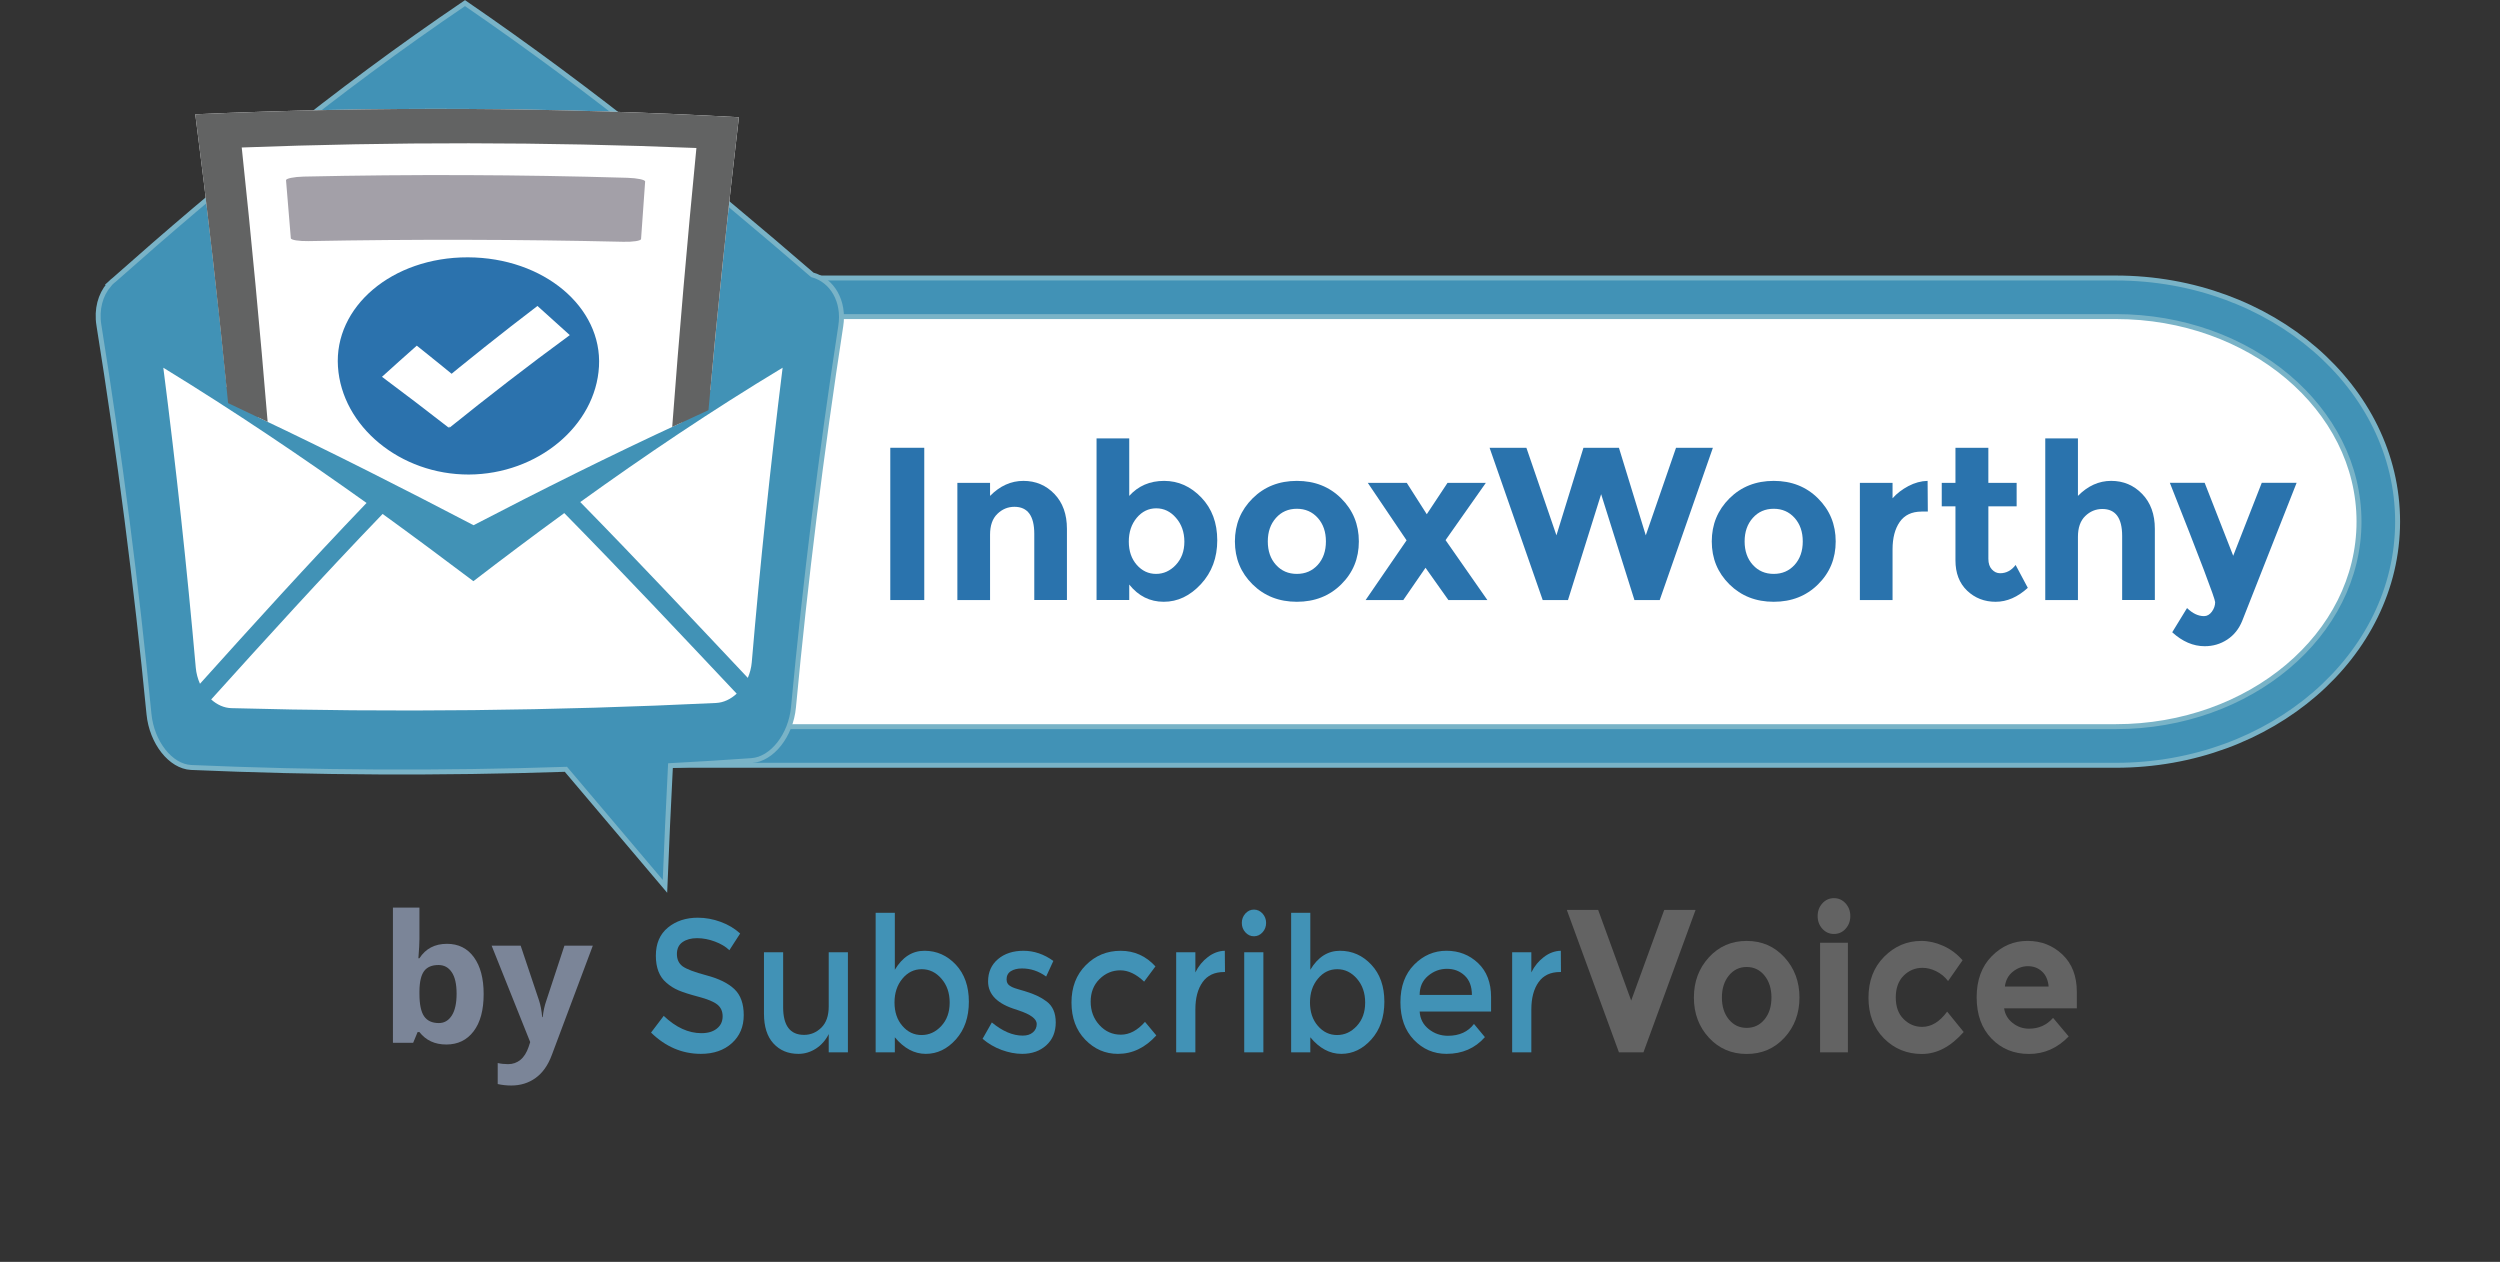 <?xml version="1.0" encoding="utf-8"?>
<!-- Generator: Adobe Illustrator 16.0.0, SVG Export Plug-In . SVG Version: 6.00 Build 0)  -->
<!DOCTYPE svg PUBLIC "-//W3C//DTD SVG 1.1//EN" "http://www.w3.org/Graphics/SVG/1.1/DTD/svg11.dtd">
<svg version="1.1" id="Layer_1" xmlns="http://www.w3.org/2000/svg" xmlns:xlink="http://www.w3.org/1999/xlink" x="0px" y="0px"
	 width="252.936px" height="127.667px" viewBox="0 0 252.936 127.667" enable-background="new 0 0 252.936 127.667"
	 xml:space="preserve">
<rect x="0" y="0" width="252.936" height="127.667" fill="#333333" stroke="none"/>
<g>
	<path fill="#FFFFFF" d="M240.62,52.776c0,12.533-11.893,22.695-26.555,22.695H47.402c-14.664,0-26.554-10.162-26.554-22.695l0,0
		c0-12.536,11.89-22.698,26.554-22.698h166.666C228.73,30.078,240.62,40.24,240.62,52.776L240.62,52.776z"/>
	<path fill="#4192B6" stroke="#79B3C7" stroke-width="0.5" stroke-miterlimit="10" d="M214.068,77.427H47.402
		c-15.718,0-28.508-11.059-28.508-24.648c0-13.595,12.791-24.651,28.508-24.651h166.666c15.725,0,28.508,11.057,28.508,24.651
		C242.573,66.369,229.79,77.427,214.068,77.427z M47.402,32.03c-13.562,0-24.601,9.307-24.601,20.746s11.036,20.742,24.601,20.742
		h166.666c13.566,0,24.603-9.303,24.603-20.742S227.636,32.03,214.068,32.03H47.402z"/>
</g>
<g>
	<path fill="#2A73AD" d="M90.074,45.303h3.438v15.406h-3.438V45.303z"/>
	<path fill="#2A73AD" d="M100.168,54.098v6.611h-3.307V48.852h3.307v1.321c1-1.013,2.121-1.52,3.371-1.52
		c1.248,0,2.294,0.441,3.141,1.324c0.846,0.881,1.266,2.061,1.266,3.525v7.206h-3.304v-6.7c0-1.819-0.671-2.732-2.007-2.732
		c-0.66,0-1.238,0.238-1.727,0.715C100.413,52.469,100.168,53.172,100.168,54.098z"/>
	<path fill="#2A73AD" d="M117.777,48.653c1.442,0,2.695,0.564,3.77,1.685c1.074,1.124,1.608,2.568,1.608,4.331
		c0,1.763-0.552,3.24-1.652,4.43c-1.103,1.19-2.354,1.785-3.757,1.785c-1.406,0-2.568-0.58-3.496-1.743v1.566h-3.307V44.354h3.307
		v5.818C115.162,49.16,116.337,48.653,117.777,48.653z M114.206,54.792c0,0.96,0.27,1.747,0.806,2.359
		c0.537,0.609,1.187,0.913,1.95,0.913c0.762,0,1.434-0.304,2.005-0.913c0.574-0.612,0.861-1.396,0.861-2.348
		c0-0.956-0.283-1.759-0.842-2.404c-0.557-0.648-1.227-0.97-2.004-0.97c-0.778,0-1.436,0.321-1.973,0.959
		C114.475,53.03,114.206,53.828,114.206,54.792z"/>
	<path fill="#2A73AD" d="M137.481,54.78c0,1.721-0.594,3.168-1.785,4.343c-1.189,1.176-2.684,1.762-4.486,1.762
		c-1.798,0-3.294-0.586-4.483-1.762c-1.189-1.175-1.786-2.622-1.786-4.343c0-1.72,0.596-3.168,1.786-4.354
		c1.189-1.184,2.687-1.773,4.483-1.773c1.804,0,3.297,0.59,4.486,1.773C136.886,51.612,137.481,53.061,137.481,54.78z
		 M128.269,54.78c0,0.968,0.274,1.759,0.826,2.371c0.549,0.609,1.255,0.913,2.112,0.913c0.859,0,1.566-0.304,2.118-0.913
		c0.551-0.612,0.824-1.403,0.824-2.371c0-0.972-0.273-1.763-0.824-2.381c-0.552-0.617-1.259-0.924-2.118-0.924
		c-0.857,0-1.563,0.307-2.112,0.924C128.543,53.02,128.269,53.809,128.269,54.78z"/>
	<path fill="#2A73AD" d="M142.328,48.852l2.025,3.175l2.1-3.175h3.877l-4.077,5.794l4.23,6.063h-3.944l-2.313-3.264l-2.248,3.264
		h-3.812l4.144-6.04l-3.925-5.815h3.945L142.328,48.852L142.328,48.852z"/>
	<path fill="#2A73AD" d="M157.472,54.163l2.733-8.86h3.589l2.717,8.86l3.061-8.86h3.729l-5.38,15.406h-2.558l-3.369-10.712
		l-3.354,10.712h-2.558l-5.375-15.406h3.725L157.472,54.163z"/>
	<path fill="#2A73AD" d="M185.725,54.78c0,1.721-0.593,3.168-1.785,4.343c-1.188,1.176-2.686,1.762-4.482,1.762
		c-1.803,0-3.294-0.586-4.485-1.762c-1.188-1.175-1.785-2.622-1.785-4.343c0-1.72,0.597-3.168,1.785-4.354
		c1.191-1.184,2.685-1.773,4.485-1.773c1.798,0,3.294,0.59,4.482,1.773C185.131,51.612,185.725,53.061,185.725,54.78z
		 M176.511,54.78c0,0.968,0.276,1.759,0.83,2.371c0.547,0.609,1.255,0.913,2.114,0.913c0.858,0,1.562-0.304,2.113-0.913
		c0.551-0.612,0.826-1.403,0.826-2.371c0-0.972-0.275-1.763-0.826-2.381c-0.553-0.617-1.255-0.924-2.113-0.924
		c-0.859,0-1.567,0.307-2.114,0.924C176.787,53.02,176.511,53.809,176.511,54.78z"/>
	<path fill="#2A73AD" d="M194.407,51.76c-0.983,0-1.722,0.353-2.204,1.048c-0.484,0.699-0.725,1.622-0.725,2.769v5.133h-3.306
		V48.852h3.306v1.562c0.424-0.483,0.956-0.894,1.597-1.233c0.637-0.337,1.288-0.513,1.949-0.529l0.022,3.106h-0.642v0.002H194.407z"
		/>
	<path fill="#2A73AD" d="M201.172,51.229v5.313c0,0.458,0.117,0.814,0.354,1.067c0.234,0.258,0.514,0.388,0.837,0.388
		c0.618,0,1.142-0.28,1.566-0.837l1.233,2.315c-1.028,0.938-2.111,1.41-3.253,1.41c-1.138,0-2.102-0.377-2.888-1.126
		c-0.783-0.749-1.179-1.769-1.179-3.064v-5.467h-1.387v-2.376h1.387v-3.549h3.328v3.549h2.862v2.376L201.172,51.229L201.172,51.229z
		"/>
	<path fill="#2A73AD" d="M210.234,54.315v6.394h-3.306V44.354h3.306v5.818c0.998-1.013,2.119-1.52,3.359-1.52
		s2.289,0.441,3.141,1.324c0.854,0.881,1.281,2.061,1.281,3.525v7.206h-3.307v-6.481c0-1.819-0.67-2.729-2.004-2.729
		c-0.666,0-1.24,0.239-1.731,0.715C210.479,52.689,210.234,53.391,210.234,54.315z"/>
	<path fill="#2A73AD" d="M223.057,65.38c-1.159,0-2.254-0.471-3.284-1.411l1.499-2.449c0.56,0.545,1.133,0.816,1.719,0.816
		c0.312,0,0.571-0.152,0.795-0.453c0.219-0.3,0.33-0.622,0.33-0.96c0-0.337-1.528-4.362-4.584-12.074h3.523l2.888,7.382l2.889-7.382
		h3.526l-5.507,13.973c-0.325,0.805-0.83,1.437-1.509,1.885C224.656,65.158,223.899,65.38,223.057,65.38z"/>
</g>
<g>
	<g>
		<path fill="#4192B6" stroke="#79B3C7" stroke-width="0.5" stroke-miterlimit="10" d="M82.18,27.808
			C71.748,18.792,60.203,9.335,47.047,0.317C33.714,9.341,22.06,18.99,11.569,28.296c-0.146,0.114-0.288,0.232-0.417,0.367
			c-0.051,0.046-0.104,0.092-0.154,0.138c0.008,0.007,0.015,0.014,0.021,0.021c-0.854,0.998-1.275,2.464-1.01,4.092
			c2.1,13.119,3.787,26.229,5.065,39.339c0.283,2.869,2.183,5.291,4.262,5.395c12.631,0.547,25.271,0.604,37.92,0.186
			c3.434,4.041,6.763,8.002,10.021,11.84c0.161-4.069,0.35-8.141,0.558-12.213c2.731-0.146,5.47-0.315,8.206-0.508
			c2.085-0.147,3.97-2.564,4.238-5.385c1.206-12.863,2.806-25.724,4.785-38.578C85.46,30.496,84.21,28.348,82.18,27.808z"/>
		<path fill="#FFFFFF" d="M20.232,69.181c-0.225-0.51-0.375-1.062-0.426-1.639c-0.893-10.104-1.986-20.217-3.283-30.339
			c7.232,4.43,14.062,9.046,20.563,13.683C31.129,57.104,25.557,63.263,20.232,69.181z"/>
		<path fill="#FFFFFF" d="M23.416,71.646c-0.743-0.016-1.454-0.344-2.05-0.879c5.476-6.068,11.208-12.392,17.345-18.769
			c3.135,2.271,6.189,4.544,9.184,6.802c2.993-2.299,6.058-4.602,9.194-6.889c6.169,6.275,11.938,12.43,17.446,18.27
			c-0.602,0.555-1.319,0.904-2.08,0.941C56.096,71.912,39.75,72.091,23.416,71.646z"/>
		<path fill="#FFFFFF" d="M58.706,50.795c6.47-4.659,13.269-9.247,20.475-13.593c-1.234,9.939-2.275,19.875-3.122,29.807
			c-0.05,0.555-0.188,1.084-0.399,1.574C70.3,62.896,64.694,56.907,58.706,50.795z"/>
		<g>
			<g>
				<path fill="#FFFFFF" d="M69.505,37.418c-3.103-0.12-6.201-0.231-9.306-0.333c-1.364,4.927-6.745,10.721-12.938,10.754
					c-6.271,0.02-11.739-5.659-13.073-10.718c-2.828,0.006-5.652,0.021-8.48,0.044c0.148,1.692,0.298,3.384,0.438,5.075
					c7.558,3.575,14.792,7.26,21.766,10.899c6.766-3.517,13.777-7.029,21.09-10.405C69.166,40.964,69.333,39.19,69.505,37.418z"/>
			</g>
			<g>
				<g>
					<path fill="#FFFFFF" d="M71.863,39.47c0.845-9.193,1.812-18.396,2.896-27.607c-18.351-1.022-36.685-1.117-55.002-0.299
						c1.194,9.21,2.252,18.409,3.178,27.597"/>
					<path fill="#626363" d="M71.679,41.497c-1.229,0.562-2.454,1.129-3.669,1.699c0.707-9.396,1.523-18.803,2.449-28.222
						c-15.358-0.621-30.693-0.631-46.002-0.051c0.986,9.267,1.859,18.52,2.622,27.76c-1.323-0.637-2.657-1.27-4-1.898
						c-0.958-9.728-2.064-19.468-3.322-29.221c18.318-0.818,36.652-0.724,55.002,0.299C73.592,21.751,72.564,31.63,71.679,41.497z"
						/>
				</g>
				<path fill="#2B72AD" d="M60.601,37.085c0.346-6-5.579-11.024-13.264-11.05c-7.688-0.013-13.547,5.018-13.144,11.068
					c0.397,6.045,6.311,10.929,13.249,10.908C54.389,47.976,60.263,43.084,60.601,37.085z"/>
				<g>
					<g>
						<path fill="#0F79AC" d="M45.2,42.019c3.517-2.666,7.14-5.323,10.884-7.942"/>
						<path fill="#FFFFFF" d="M45.486,43.267c-0.532-1.316-1.075-2.632-1.63-3.948c3.395-2.807,6.896-5.604,10.521-8.363
							c1.104,0.983,2.193,1.967,3.272,2.949C53.443,36.986,49.396,40.121,45.486,43.267z"/>
					</g>
					<g>
						<path fill="#0F79AC" d="M40.325,38.533c1.54,1.127,3.062,2.258,4.562,3.389"/>
						<path fill="#FFFFFF" d="M45.397,43.269c-2.206-1.718-4.456-3.436-6.751-5.146c1.16-1.052,2.334-2.103,3.523-3.152
							c1.491,1.188,2.962,2.38,4.412,3.571C46.18,40.117,45.785,41.692,45.397,43.269z"/>
					</g>
				</g>
				<path fill="#A3A0A8" d="M64.859,24.182c-0.014,0.18-0.813,0.305-1.794,0.281c-10.621-0.245-21.232-0.267-31.844-0.069
					c-0.979,0.016-1.784-0.111-1.798-0.291c-0.158-1.954-0.319-3.909-0.485-5.864c-0.017-0.18,0.786-0.347,1.787-0.372
					c10.91-0.24,21.826-0.201,32.749,0.122c1.006,0.029,1.812,0.201,1.797,0.379C65.13,20.306,64.992,22.244,64.859,24.182z"/>
			</g>
		</g>
	</g>
</g>
<g>
	<path fill="#7B8598" d="M45.224,95.491c1.16,0,2.067,0.453,2.725,1.359c0.656,0.903,0.984,2.146,0.984,3.721
		c0,1.623-0.338,2.881-1.017,3.771c-0.676,0.891-1.598,1.336-2.764,1.336c-1.154,0-2.06-0.419-2.716-1.257h-0.186l-0.447,1.081
		h-2.048V91.827h2.681v3.182c0,0.404-0.035,1.053-0.105,1.941h0.105C43.065,95.977,43.992,95.491,45.224,95.491z M44.362,97.635
		c-0.662,0-1.146,0.204-1.45,0.61c-0.305,0.407-0.463,1.079-0.475,2.019v0.289c0,1.055,0.156,1.811,0.47,2.268
		c0.314,0.457,0.812,0.687,1.49,0.687c0.551,0,0.988-0.253,1.313-0.761c0.324-0.506,0.487-1.243,0.487-2.211
		c0-0.967-0.164-1.691-0.492-2.174C45.378,97.877,44.931,97.635,44.362,97.635z"/>
	<path fill="#7B8598" d="M49.74,95.675h2.937l1.854,5.528c0.158,0.48,0.268,1.049,0.325,1.705h0.053
		c0.064-0.604,0.19-1.172,0.378-1.705l1.819-5.528h2.874l-4.157,11.083c-0.381,1.025-0.925,1.793-1.631,2.303
		s-1.53,0.766-2.474,0.766c-0.464,0-0.917-0.051-1.362-0.149v-2.127c0.322,0.076,0.674,0.114,1.055,0.114
		c0.476,0,0.89-0.145,1.244-0.436c0.354-0.289,0.631-0.729,0.83-1.313l0.158-0.483L49.74,95.675z"/>
</g>
<g enable-background="new    ">
	<path fill="#4192B6" d="M70.522,94.918c-0.595,0-1.083,0.133-1.465,0.398s-0.572,0.67-0.572,1.209s0.19,0.951,0.572,1.236
		c0.381,0.285,1.193,0.593,2.436,0.924c1.242,0.33,2.179,0.792,2.809,1.389c0.63,0.598,0.945,1.475,0.945,2.637
		c0,1.16-0.398,2.104-1.196,2.826c-0.797,0.723-1.843,1.086-3.138,1.086c-1.896,0-3.576-0.718-5.045-2.152l1.283-1.692
		c1.225,1.167,2.496,1.751,3.813,1.751c0.659,0,1.181-0.154,1.568-0.468c0.388-0.31,0.58-0.724,0.58-1.235
		c0-0.515-0.181-0.912-0.545-1.199c-0.363-0.285-0.991-0.545-1.881-0.779s-1.564-0.45-2.028-0.646
		c-0.462-0.197-0.873-0.453-1.229-0.771c-0.716-0.597-1.074-1.511-1.074-2.74s0.407-2.181,1.222-2.847
		c0.815-0.666,1.823-0.998,3.025-0.998c0.774,0,1.543,0.141,2.305,0.419c0.764,0.278,1.421,0.673,1.978,1.18l-1.093,1.692
		c-0.359-0.354-0.844-0.645-1.456-0.875C71.722,95.032,71.119,94.918,70.522,94.918z"/>
	<path fill="#4192B6" d="M83.845,101.827v-5.48h1.942v10.123h-1.942v-1.846c-0.312,0.623-0.743,1.11-1.291,1.467
		c-0.549,0.354-1.142,0.533-1.776,0.533c-1.041,0-1.881-0.351-2.522-1.049c-0.642-0.697-0.962-1.707-0.962-3.025v-6.203h1.94v5.557
		c0,1.864,0.705,2.799,2.115,2.799c0.67,0,1.253-0.246,1.751-0.734C83.598,103.48,83.845,102.765,83.845,101.827z"/>
	<path fill="#4192B6" d="M93.535,96.194c1.236,0,2.293,0.471,3.173,1.408c0.878,0.939,1.316,2.188,1.316,3.749
		c0,1.56-0.437,2.829-1.309,3.806c-0.873,0.977-1.891,1.467-3.051,1.467c-1.162,0-2.204-0.561-3.13-1.676v1.521h-1.941v-14.12h1.941
		v5.767C91.299,96.834,92.299,96.194,93.535,96.194z M90.501,101.426c0,0.966,0.267,1.756,0.798,2.369
		c0.531,0.617,1.179,0.924,1.941,0.924s1.428-0.305,1.993-0.912c0.566-0.609,0.85-1.398,0.85-2.371c0-0.969-0.276-1.775-0.832-2.415
		c-0.556-0.642-1.221-0.963-1.994-0.963c-0.774,0-1.429,0.321-1.959,0.963C90.767,99.661,90.501,100.463,90.501,101.426z"/>
	<path fill="#4192B6" d="M106.814,103.444c0,0.965-0.318,1.734-0.955,2.312c-0.636,0.578-1.45,0.867-2.442,0.867
		c-0.67,0-1.367-0.135-2.09-0.399c-0.723-0.269-1.359-0.644-1.916-1.123l0.938-1.655c1.075,0.889,2.115,1.332,3.121,1.332
		c0.438,0,0.784-0.109,1.04-0.333c0.254-0.222,0.38-0.504,0.38-0.846c0-0.509-0.611-0.966-1.836-1.371
		c-0.093-0.038-0.162-0.063-0.209-0.076c-1.918-0.569-2.876-1.522-2.876-2.854c0-0.938,0.331-1.689,0.996-2.254
		c0.663-0.564,1.526-0.849,2.59-0.849s2.069,0.343,3.018,1.027l-0.729,1.579c-0.75-0.547-1.566-0.818-2.443-0.818
		c-0.464,0-0.84,0.094-1.128,0.275c-0.288,0.186-0.433,0.461-0.433,0.828c0,0.33,0.147,0.57,0.45,0.723
		c0.207,0.115,0.5,0.222,0.876,0.322c0.374,0.104,0.707,0.205,0.995,0.307c0.289,0.102,0.568,0.216,0.842,0.343
		c0.271,0.128,0.562,0.304,0.875,0.532C106.502,101.77,106.814,102.48,106.814,103.444z"/>
	<path fill="#4192B6" d="M113.106,106.624c-1.282,0-2.387-0.48-3.312-1.438c-0.924-0.958-1.387-2.21-1.387-3.759
		c0-1.547,0.482-2.807,1.447-3.776c0.966-0.972,2.143-1.455,3.528-1.455s2.559,0.526,3.519,1.579l-1.145,1.542
		c-0.797-0.763-1.602-1.144-2.408-1.144c-0.81,0-1.513,0.297-2.106,0.886c-0.597,0.591-0.894,1.351-0.894,2.284
		c0,0.933,0.295,1.722,0.885,2.367c0.589,0.649,1.312,0.973,2.174,0.973c0.862,0,1.675-0.432,2.438-1.295l1.145,1.371
		C115.868,106,114.574,106.624,113.106,106.624z"/>
	<path fill="#4192B6" d="M123.837,98.344c-0.96,0-1.684,0.343-2.167,1.027c-0.486,0.686-0.729,1.604-0.729,2.76v4.338h-1.942V96.346
		h1.942v2.035c0.312-0.635,0.736-1.152,1.273-1.56c0.537-0.405,1.104-0.614,1.706-0.628l0.018,2.148
		C123.905,98.344,123.872,98.344,123.837,98.344z"/>
	<path fill="#4192B6" d="M126.001,94.329c-0.242-0.267-0.361-0.584-0.361-0.953c0-0.365,0.121-0.685,0.361-0.951
		c0.244-0.266,0.531-0.398,0.867-0.398c0.334,0,0.623,0.135,0.867,0.398c0.242,0.268,0.363,0.586,0.363,0.951
		c0,0.369-0.121,0.688-0.363,0.953c-0.244,0.268-0.533,0.398-0.867,0.398C126.532,94.728,126.245,94.596,126.001,94.329z
		 M127.822,106.469h-1.939V96.346h1.939V106.469z"/>
	<path fill="#4192B6" d="M135.572,96.194c1.236,0,2.293,0.471,3.17,1.408c0.881,0.939,1.32,2.188,1.32,3.749
		c0,1.56-0.438,2.829-1.309,3.806c-0.873,0.977-1.891,1.467-3.053,1.467s-2.204-0.561-3.13-1.676v1.521h-1.94v-14.12h1.94v5.767
		C133.336,96.834,134.335,96.194,135.572,96.194z M132.537,101.426c0,0.966,0.268,1.756,0.799,2.369
		c0.531,0.617,1.177,0.924,1.94,0.924s1.428-0.305,1.992-0.912c0.566-0.609,0.852-1.398,0.852-2.371
		c0-0.969-0.277-1.775-0.832-2.415c-0.557-0.642-1.221-0.963-1.992-0.963c-0.775,0-1.429,0.321-1.96,0.963
		C132.803,99.661,132.537,100.463,132.537,101.426z"/>
	<path fill="#4192B6" d="M150.861,102.34h-7.229c0.045,0.734,0.352,1.33,0.918,1.779c0.564,0.45,1.213,0.676,1.941,0.676
		c1.156,0,2.033-0.398,2.637-1.198l1.107,1.333c-0.994,1.129-2.289,1.693-3.883,1.693c-1.295,0-2.396-0.474-3.303-1.42
		c-0.906-0.943-1.361-2.213-1.361-3.806c0-1.592,0.463-2.856,1.387-3.796c0.926-0.938,2.014-1.408,3.268-1.408
		c1.256,0,2.32,0.416,3.199,1.246c0.877,0.831,1.316,1.977,1.316,3.436v1.465H150.861z M143.632,100.665h5.287
		c0-0.85-0.244-1.502-0.73-1.959c-0.484-0.457-1.082-0.686-1.793-0.686s-1.352,0.238-1.914,0.713
		C143.913,99.209,143.632,99.855,143.632,100.665z"/>
	<path fill="#4192B6" d="M157.827,98.344c-0.959,0-1.682,0.343-2.164,1.027c-0.486,0.686-0.73,1.604-0.73,2.76v4.338h-1.941V96.346
		h1.941v2.035c0.311-0.635,0.736-1.152,1.275-1.56c0.535-0.405,1.104-0.614,1.707-0.628l0.016,2.148
		C157.9,98.344,157.865,98.344,157.827,98.344z"/>
</g>
<g enable-background="new    ">
	<path fill="#636363" d="M165.034,101.234l3.342-9.171h3.172l-5.273,14.406h-2.48l-5.273-14.406h3.172L165.034,101.234z"/>
	<path fill="#636363" d="M182.06,100.926c0,1.607-0.508,2.961-1.52,4.061c-1.014,1.1-2.287,1.648-3.822,1.648
		c-1.531,0-2.809-0.551-3.82-1.648c-1.014-1.1-1.52-2.453-1.52-4.061s0.506-2.965,1.52-4.07s2.289-1.659,3.82-1.659
		c1.535,0,2.809,0.554,3.822,1.659C181.552,97.961,182.06,99.318,182.06,100.926z M174.212,100.926c0,0.906,0.234,1.645,0.705,2.216
		c0.469,0.569,1.068,0.854,1.801,0.854s1.334-0.285,1.803-0.854c0.469-0.571,0.705-1.31,0.705-2.216
		c0-0.907-0.236-1.649-0.705-2.227c-0.469-0.576-1.07-0.865-1.803-0.865c-0.73,0-1.332,0.289-1.801,0.865
		C174.447,99.276,174.212,100.019,174.212,100.926z"/>
	<path fill="#636363" d="M184.378,93.971c-0.32-0.352-0.479-0.78-0.479-1.288c0-0.509,0.158-0.938,0.479-1.288
		c0.318-0.352,0.709-0.525,1.174-0.525c0.461,0,0.854,0.176,1.172,0.525c0.318,0.352,0.48,0.779,0.48,1.288
		c0,0.508-0.162,0.938-0.48,1.288c-0.316,0.351-0.711,0.523-1.172,0.523C185.087,94.495,184.698,94.321,184.378,93.971z
		 M186.96,106.469h-2.816V95.381h2.816V106.469z"/>
	<path fill="#636363" d="M194.468,103.894c0.938,0,1.785-0.517,2.533-1.545l1.672,2.062c-1.303,1.482-2.709,2.225-4.225,2.225
		c-1.514,0-2.795-0.524-3.838-1.575c-1.045-1.052-1.568-2.427-1.568-4.122c0-1.697,0.527-3.078,1.586-4.143
		c1.059-1.065,2.312-1.599,3.766-1.599c0.725,0,1.461,0.165,2.203,0.495c0.746,0.33,1.398,0.816,1.965,1.463l-1.467,2.102
		c-0.324-0.424-0.723-0.754-1.191-0.987c-0.471-0.233-0.936-0.351-1.398-0.351c-0.736,0-1.371,0.264-1.904,0.791
		c-0.531,0.529-0.799,1.266-0.799,2.205c0,0.942,0.268,1.674,0.799,2.195C193.13,103.633,193.755,103.894,194.468,103.894z"/>
	<path fill="#636363" d="M209.298,104.862c-1.139,1.182-2.475,1.771-4.006,1.771c-1.535,0-2.803-0.518-3.803-1.557
		c-1.002-1.037-1.502-2.429-1.502-4.174c0-1.742,0.51-3.132,1.529-4.162c1.021-1.031,2.225-1.546,3.611-1.546
		c1.393,0,2.568,0.461,3.541,1.382c0.969,0.92,1.455,2.186,1.455,3.793v1.647h-7.359c0.088,0.604,0.375,1.101,0.863,1.483
		c0.488,0.385,1.039,0.578,1.652,0.578c0.988,0,1.801-0.363,2.439-1.094L209.298,104.862z M206.597,98.288
		c-0.389-0.356-0.861-0.535-1.42-0.535c-0.557,0-1.064,0.187-1.529,0.557c-0.463,0.372-0.73,0.873-0.805,1.505h4.428
		C207.21,99.154,206.986,98.646,206.597,98.288z"/>
</g>
</svg>
